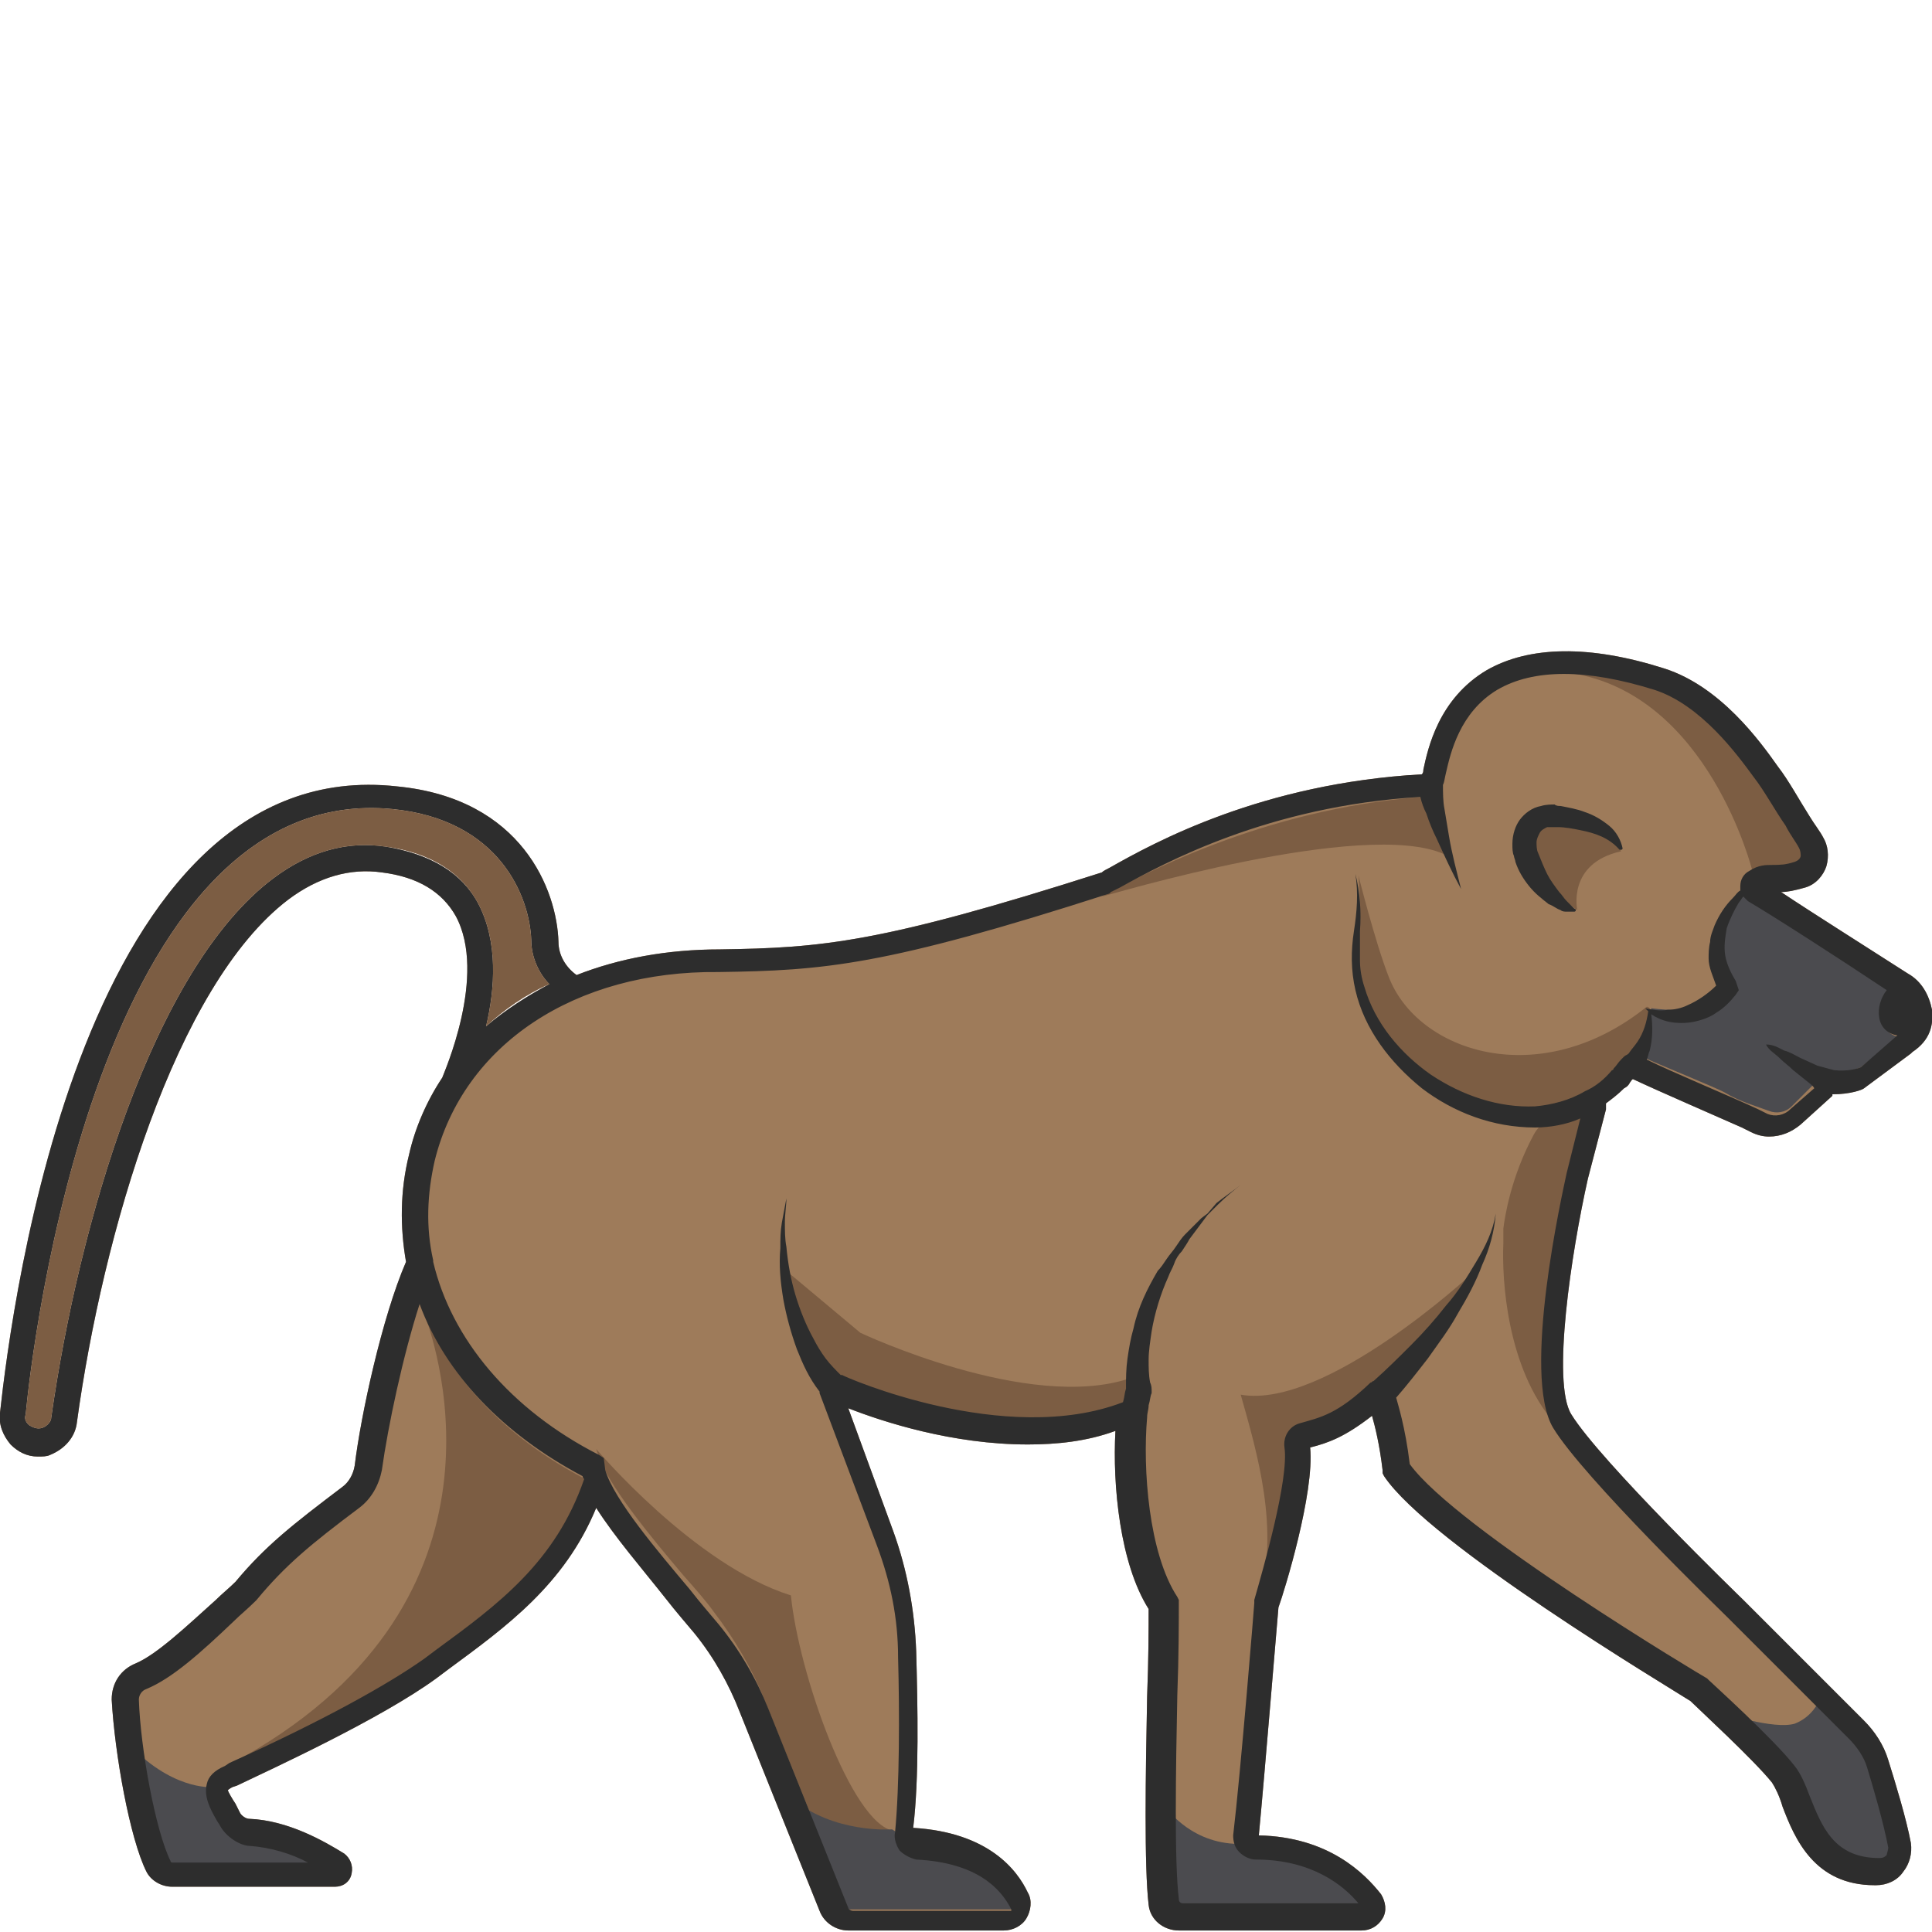 <?xml version="1.0" encoding="utf-8"?>
<!-- Generator: Adobe Illustrator 24.1.2, SVG Export Plug-In . SVG Version: 6.00 Build 0)  -->
<svg version="1.1" id="Layer_1" xmlns="http://www.w3.org/2000/svg" xmlns:xlink="http://www.w3.org/1999/xlink" x="0px" y="0px"
	 viewBox="0 0 128 128" style="enable-background:new 0 0 128 128;" xml:space="preserve">
<style type="text/css">
	.st0{fill:#9E7B5A;}
	.st1{fill:#7C5D43;}
	.st2{fill:#4B4B4F;}
	.st3{fill:#2D2D2D;}
</style>
<g>
	<path class="st0" d="M128,66.9c-0.2-1-0.7-1.9-1.6-2.4c-2.8-1.8-6.3-4-8.4-5.4c0.4,0,0.9-0.1,1.6-0.3c0.7-0.2,1.2-0.8,1.4-1.4
		c0.2-0.7,0.1-1.4-0.2-1.9c-0.2-0.4-0.6-0.9-0.9-1.4c-0.7-1.1-1.4-2.4-2.1-3.3c-1.2-1.7-3.8-5.3-7.5-6.5c-5-1.6-9-1.5-11.8,0.1
		c-3.2,1.9-3.9,5.2-4.2,6.6c0,0.1,0,0.2-0.1,0.3c-10.6,0.6-17.7,4.5-20.7,6.2c-0.2,0.1-0.4,0.2-0.5,0.3c-14.7,4.7-18.6,5-25.3,5.1
		c-3.5,0-6.7,0.6-9.5,1.7c-0.7-0.5-1.2-1.3-1.2-2.2c-0.1-3.4-2.4-9.5-10.7-10.3C5.5,49.8,0.8,86.3,0,93.6c-0.1,0.8,0.2,1.5,0.7,2.1
		c0.5,0.5,1.1,0.8,1.8,0.8c0.3,0,0.6,0,0.8-0.1C4.3,96,5,95.2,5.1,94.2c1.7-12.4,6.5-28.9,14-34.6c2-1.5,4.1-2.1,6.2-1.8
		c2.4,0.3,4,1.3,4.9,2.9c2.1,3.9-0.8,10.4-0.9,10.7c-1,1.5-1.8,3.3-2.2,5.1c-0.6,2.4-0.6,4.8-0.2,7.1c-1.6,3.7-3,10.2-3.4,13.5
		c-0.1,0.6-0.4,1.1-0.8,1.4c-3.3,2.5-5.1,3.9-7.1,6.3c-0.4,0.4-0.9,0.8-1.3,1.2c-2,1.8-3.9,3.6-5.3,4.2c-1,0.4-1.6,1.3-1.6,2.4
		c0.2,3.6,1.2,9.2,2.3,11.4c0.3,0.6,1,1,1.7,1c1.1,0,2.8,0,4.6,0c2.2,0,4.6,0,6.2,0c0.5,0,1-0.3,1.1-0.9c0.1-0.5-0.1-1-0.5-1.3
		c-1.3-0.8-3.7-2.2-6.3-2.3c-0.2,0-0.5-0.2-0.6-0.4c-0.1-0.2-0.2-0.4-0.3-0.6c-0.2-0.3-0.5-0.8-0.5-0.9c0,0,0.1-0.1,0.3-0.2l0.3-0.1
		c2.3-1.1,9.5-4.4,13.2-7.1l0.8-0.6c3.8-2.8,7.7-5.6,9.8-10.7c1.2,1.9,3.1,4.1,4.6,6c0.7,0.9,1.4,1.7,1.9,2.3c1.3,1.6,2.3,3.4,3,5.2
		l5.3,13.2c0.3,0.8,1.1,1.3,1.9,1.3h10.3c0.6,0,1.2-0.3,1.5-0.8c0.3-0.5,0.4-1.2,0.1-1.7c-0.7-1.5-2.6-4-7.6-4.3
		c0.4-3.2,0.3-8.1,0.2-11.7c-0.1-2.7-0.6-5.4-1.5-7.9l-3-8.2c2.3,0.9,6.9,2.4,11.9,2.4c1.9,0,3.9-0.2,5.8-0.9
		c-0.2,3.6,0.3,8.8,2.2,11.8c0,1.2,0,3.3-0.1,5.8c-0.1,5-0.2,11.3,0.1,13.8c0.1,1,1,1.7,2,1.7h12.1c0.6,0,1.1-0.3,1.4-0.8
		c0.3-0.5,0.2-1.1-0.1-1.6c-1.1-1.4-3.5-3.8-8.1-3.9c0.4-4.2,1.2-14,1.3-15.1c0.4-1.1,2.4-7.6,2.1-10.6c1.2-0.3,2.3-0.7,4.1-2.1
		c0.2,0.7,0.5,1.9,0.7,3.6l0,0.2l0.1,0.2c3,4.5,18.9,14,20.3,14.9c0.5,0.5,4.2,3.9,5.4,5.4c0.2,0.3,0.5,0.9,0.7,1.6
		c0.8,2.1,2.1,5.2,6.1,5.2h0.1c0.7,0,1.4-0.3,1.8-0.9c0.4-0.5,0.6-1.2,0.5-1.9c-0.3-1.6-1-3.9-1.5-5.5c-0.3-1-0.9-1.9-1.6-2.6l-8-8
		c-0.1-0.1-9.5-9.2-11.4-12.3c-1.3-2.1,0-10.7,1.1-15.6l1.2-4.6c0-0.1,0-0.3,0-0.4c0.4-0.3,0.8-0.6,1.2-1c0.2-0.1,0.3-0.2,0.4-0.4
		c0.1-0.1,0.1-0.2,0.2-0.2c1.7,0.8,5.4,2.4,7.2,3.2l0.6,0.3c0.4,0.2,0.8,0.3,1.2,0.3c0.8,0,1.5-0.3,2.1-0.8l2.1-1.9c0,0,0,0,0-0.1
		c0,0,0,0,0,0c1.2,0,2-0.3,2.1-0.4l3.1-2.3l0.1-0.1C127.9,68.9,128.1,67.9,128,66.9z M25.6,56.1c-2.6-0.4-5.1,0.3-7.5,2.1
		c-8,6-12.9,23-14.7,35.7c0,0.3-0.3,0.6-0.6,0.7c-0.3,0.1-0.6,0-0.9-0.2c-0.2-0.2-0.3-0.4-0.2-0.7C2.1,89.4,6.5,51.7,26,53.6
		c7.1,0.7,9.1,5.8,9.2,8.7c0,1.1,0.5,2.2,1.2,2.9c-1.5,0.8-2.9,1.7-4.2,2.8c0.6-2.5,0.8-5.6-0.5-8.1C30.6,57.8,28.5,56.6,25.6,56.1z
		"/>
	<path class="st1" d="M75,92.2c-0.1,0.3-0.1,0.6-0.2,1c-8,3.1-18.9-1.8-19-1.8c0,0,0,0-0.1,0c0,0,0,0,0,0l0,0
		c-0.3-0.3-0.7-0.8-1-1.2c-0.3-0.4-0.6-0.9-0.9-1.4c-0.5-0.9-1-1.9-1.3-3c-0.2-0.5-0.3-1.1-0.4-1.6l4.9,4.1c0,0,11.2,5.3,17.9,3
		C75,91.5,75,91.8,75,92.2z"/>
	<path class="st1" d="M97.5,84.4C97.5,84.4,97.5,84.4,97.5,84.4c-0.5,0.9-1.1,1.6-1.6,2.4c-0.7,0.9-1.5,1.8-2.3,2.6
		c-0.8,0.8-1.6,1.6-2.4,2.3c-0.1,0-0.1,0.1-0.2,0.1c-2.2,2-3.2,2.3-4.6,2.7c-0.7,0.2-1.1,0.9-1,1.6c0.3,2.1-1.3,7.9-2,10
		c1.4-4.8-0.1-9.8-1.2-13.7C87.8,93.4,97.5,84.4,97.5,84.4z"/>
	<path class="st1" d="M67.1,126.3C67,126.3,67,126.3,67.1,126.3l-10.7,0c-0.1,0-0.3-0.1-0.3-0.2l-5.5-13.6c-0.8-2-2-4-3.3-5.7
		c-0.5-0.7-1.2-1.5-2-2.4c-2.2-2.6-5.1-6.1-5.7-8.1L39.5,96l0,0c0,0,6.5,7.7,12.9,9.7c0.5,5.1,4,15.1,6.8,15.6c0,0.4,0.1,0.7,0.3,1
		c0.3,0.3,0.7,0.5,1.1,0.6C64.7,123,66.4,124.7,67.1,126.3C67.1,126.2,67.1,126.2,67.1,126.3z"/>
	<path class="st1" d="M38.8,98.1c-1.8,5.4-5.6,8.2-9.6,11.1l-0.8,0.6c-3.5,2.6-10.5,5.8-12.7,6.8l-0.3,0.2
		C34.5,106.5,29.1,89.7,28.1,87c1.8,4.4,5.4,8.2,10.5,10.9C38.7,98,38.7,98,38.8,98.1z"/>
	<path class="st1" d="M95.7,56.6c-5.3-2.4-22.2,2.7-22.7,2.8c2.4-1.3,10.6-5.8,21.2-6.6C94.2,53,95.7,56.4,95.7,56.6z"/>
	<path class="st2" d="M125.8,68.7l-2.5,2c-0.2,0.1-3,1.1-3.1,1.1l-1.5,1.5c-0.4,0.4-1,0.5-1.5,0.3c-0.8-0.3-1.9-0.6-2.9-1.2
		c-0.5-0.3-4.7-2-5.3-2.3c0.2-1.5,0.4-3.3,0.4-3.3s2.8,0.4,4-0.3c1.1-0.7,0.7-2.5,0.6-2.8c-0.1-0.6-0.2-1.3-0.1-2
		c0-0.6,1.7-2.4,1.7-2.5c1.9,1.1,6.9,4.5,9.6,6.3c-0.4,0.5-0.6,1.2-0.5,1.8C124.7,68.1,125.2,68.6,125.8,68.7z"/>
	<path class="st1" d="M105,76l-0.9,2.7l0,0.1c-0.3,1.2-2.6,11.7-1.1,15.5c-3.2-3.7-3.5-9.6-3.4-11.9c0,0,0-0.1,0-0.1
		c0-0.4,0-0.6,0-0.6c0,0,0,0,0-0.1c0,0,0-0.1,0-0.2c0.1-0.8,0.5-3.4,2-6.2c1-1.9,4.2-2.1,4.2-2.1S105.2,75.4,105,76z"/>
	<path class="st1" d="M104.5,60.3c0,0-0.7-3.1,2.9-3.9c-0.3-0.8-4.1-3.5-5.9-1.5C99.6,56.9,104.5,60.3,104.5,60.3z"/>
	<path class="st1" d="M119.4,56.8c0,0.1-0.1,0.3-0.3,0.3c-0.6,0.2-1,0.2-1.4,0.2c-0.5,0-1,0-1.6,0.4c0,0-2.9-11.7-12-13.1
		c1.7-0.2,3.4,0,6.1,0.9c3.1,1,5,4.4,6.2,6c0.6,0.9,1.4,2.1,2,3.2c0.3,0.6,0.7,1.1,0.9,1.5C119.4,56.5,119.4,56.7,119.4,56.8z"/>
	<path class="st3" d="M106.6,54.7c-0.5-0.4-1-0.7-1.6-0.9c-0.5-0.2-1.1-0.3-1.6-0.4c-0.1,0-0.3,0-0.4-0.1c-0.2,0-0.6,0-0.9,0.1
		c-0.6,0.1-1.1,0.5-1.4,0.9c-0.3,0.4-0.5,1-0.5,1.6c0,0.3,0,0.6,0.1,0.8c0,0.1,0.1,0.3,0.1,0.4c0.2,0.6,0.5,1.1,0.9,1.6
		c0.4,0.5,0.8,0.8,1.3,1.2c0.3,0.1,0.5,0.3,0.8,0.4c0.1,0.1,0.3,0.1,0.4,0.1l0.2,0c0.1,0,0.1,0,0.3,0c0,0,0.1,0,0.1-0.1
		c0,0,0-0.1-0.1-0.1c0,0,0,0,0,0l-0.1-0.1l-0.1-0.1c-0.1-0.1-0.2-0.2-0.3-0.3c-0.2-0.2-0.3-0.4-0.5-0.6c-0.3-0.4-0.6-0.8-0.8-1.2
		c-0.2-0.4-0.4-0.9-0.6-1.4c-0.1-0.2-0.1-0.5-0.1-0.7c0-0.2,0.1-0.4,0.2-0.6c0.1-0.2,0.3-0.3,0.5-0.4c0.1,0,0.2,0,0.3,0l0.4,0
		c0.5,0,1,0.1,1.5,0.2c1,0.2,1.9,0.5,2.6,1.3c0,0,0,0,0.1,0c0,0,0.1,0,0.1-0.1l0,0C107.4,55.7,107.1,55.1,106.6,54.7z"/>
	<path class="st1" d="M90,58c0,0,1.1,4.4,2,6.7c1.9,5,10,7.7,17.1,2c0.1,0,0.2,0.1,0.2,0.1s0,0.5,0,0.6c-0.7,3-3.1,8.1-12.5,5.5
		c-1.5-0.8-6.6-3.3-6.9-10c0.2-1.2,0.2-2.6,0.2-3.1S90,58,90,58z"/>
	<path class="st2" d="M77.4,120c0.2,0.1,2,2.6,5.7,2.1c2.7,0.6,6.3,1.3,8,4.4c-3.7,0-13.8,0-13.8,0S77.4,120,77.4,120z"/>
	<path class="st2" d="M120.6,112.5c0,0.2,1.2,1.4,2.8,2.3c1,1.3,3.1,6.1,2.8,8c-0.2,1.3-1.9,1.9-3.7,1.3c-0.9-1.5-3.4-4.6-4.6-6.9
		c-1.3-2.6-3.7-3.7-3.7-3.7s3.3,1.1,4.7,0.7C120.2,113.7,120.6,112.5,120.6,112.5z"/>
	<path class="st2" d="M52.4,119.1c2.8,2.4,6.7,2.1,6.7,2.1s1.6,1,2.1,0.9c2.7,0.6,4.6,1.3,6.3,4.4c-3.7,0-12.1,0-12.1,0
		S52.4,119.1,52.4,119.1z"/>
	<path class="st2" d="M8.4,115.4c2.9,3.2,5.6,3,5.6,3s1.4,2.9,2,2.8c2.7,0.6,4.3,0.3,6,3.4c-3.7,0-11.3,0-11.3,0
		S8.4,115.4,8.4,115.4z"/>
	<path class="st3" d="M128,66.9c-0.2-1-0.7-1.9-1.6-2.4c-2.8-1.8-6.3-4-8.4-5.4c0.4,0,0.9-0.1,1.6-0.3c0.7-0.2,1.2-0.8,1.4-1.4
		c0.2-0.7,0.1-1.4-0.2-1.9c-0.2-0.4-0.6-0.9-0.9-1.4c-0.7-1.1-1.4-2.4-2.1-3.3c-1.2-1.7-3.8-5.3-7.5-6.5c-5-1.6-9-1.5-11.8,0.1
		c-3.2,1.9-3.9,5.2-4.2,6.6c0,0.1,0,0.2-0.1,0.3c-10.6,0.6-17.7,4.5-20.7,6.2c-0.2,0.1-0.4,0.2-0.5,0.3c-14.7,4.7-18.6,5-25.3,5.1
		c-3.5,0-6.7,0.6-9.5,1.7c-0.7-0.5-1.2-1.3-1.2-2.2c-0.1-3.4-2.4-9.5-10.7-10.3C5.5,49.8,0.8,86.3,0,93.6c-0.1,0.8,0.2,1.5,0.7,2.1
		c0.5,0.5,1.1,0.8,1.8,0.8c0.3,0,0.6,0,0.8-0.1C4.3,96,5,95.2,5.1,94.2c1.7-12.4,6.5-28.9,14-34.6c2-1.5,4.1-2.1,6.2-1.8
		c2.4,0.3,4,1.3,4.9,2.9c2.1,3.9-0.8,10.4-0.9,10.7c-1,1.5-1.8,3.3-2.2,5.1c-0.6,2.4-0.6,4.8-0.2,7.1c-1.6,3.7-3,10.2-3.4,13.5
		c-0.1,0.6-0.4,1.1-0.8,1.4c-3.3,2.5-5.1,3.9-7.1,6.3c-0.4,0.4-0.9,0.8-1.3,1.2c-2,1.8-3.9,3.6-5.3,4.2c-1,0.4-1.6,1.3-1.6,2.4
		c0.2,3.6,1.2,9.2,2.3,11.4c0.3,0.6,1,1,1.7,1c1.1,0,2.8,0,4.6,0c2.2,0,4.6,0,6.2,0c0.5,0,1-0.3,1.1-0.9c0.1-0.5-0.1-1-0.5-1.3
		c-1.3-0.8-3.7-2.2-6.3-2.3c-0.2,0-0.5-0.2-0.6-0.4c-0.1-0.2-0.2-0.4-0.3-0.6c-0.2-0.3-0.5-0.8-0.5-0.9c0,0,0.1-0.1,0.3-0.2l0.3-0.1
		c2.3-1.1,9.5-4.4,13.2-7.1l0.8-0.6c3.8-2.8,7.7-5.6,9.8-10.7c1.2,1.9,3.1,4.1,4.6,6c0.7,0.9,1.4,1.7,1.9,2.3c1.3,1.6,2.3,3.4,3,5.2
		l5.3,13.2c0.3,0.8,1.1,1.3,1.9,1.3h10.3c0.6,0,1.2-0.3,1.5-0.8c0.3-0.5,0.4-1.2,0.1-1.7c-0.7-1.5-2.6-4-7.6-4.3
		c0.4-3.2,0.3-8.1,0.2-11.7c-0.1-2.7-0.6-5.4-1.5-7.9l-3-8.2c2.3,0.9,6.9,2.4,11.9,2.4c1.9,0,3.9-0.2,5.8-0.9
		c-0.2,3.6,0.3,8.8,2.2,11.8c0,1.2,0,3.3-0.1,5.8c-0.1,5-0.2,11.3,0.1,13.8c0.1,1,1,1.7,2,1.7h12.1c0.6,0,1.1-0.3,1.4-0.8
		c0.3-0.5,0.2-1.1-0.1-1.6c-1.1-1.4-3.5-3.8-8.1-3.9c0.4-4.2,1.2-14,1.3-15.1c0.4-1.1,2.4-7.6,2.1-10.6c1.2-0.3,2.3-0.7,4.1-2.1
		c0.2,0.7,0.5,1.9,0.7,3.6l0,0.2l0.1,0.2c3,4.5,18.9,14,20.3,14.9c0.5,0.5,4.2,3.9,5.4,5.4c0.2,0.3,0.5,0.9,0.7,1.6
		c0.8,2.1,2.1,5.2,6.1,5.2h0.1c0.7,0,1.4-0.3,1.8-0.9c0.4-0.5,0.6-1.2,0.5-1.9c-0.3-1.6-1-3.9-1.5-5.5c-0.3-1-0.9-1.9-1.6-2.6l-8-8
		c-0.1-0.1-9.5-9.2-11.4-12.3c-1.3-2.1,0-10.7,1.1-15.6l1.2-4.6c0-0.1,0-0.3,0-0.4c0.4-0.3,0.8-0.6,1.2-1c0.2-0.1,0.3-0.2,0.4-0.4
		c0.1-0.1,0.1-0.2,0.2-0.2c1.7,0.8,5.4,2.4,7.2,3.2l0.6,0.3c0.4,0.2,0.8,0.3,1.2,0.3c0.8,0,1.5-0.3,2.1-0.8l2.1-1.9c0,0,0,0,0-0.1
		c0,0,0,0,0,0c1.2,0,2-0.3,2.1-0.4l3.1-2.3l0.1-0.1C127.9,68.9,128.1,67.9,128,66.9z M25.6,56.1c-2.6-0.4-5.1,0.3-7.5,2.1
		c-8,6-12.9,23-14.7,35.7c0,0.3-0.3,0.6-0.6,0.7c-0.3,0.1-0.6,0-0.9-0.2c-0.2-0.2-0.3-0.4-0.2-0.7C2.1,89.4,6.5,51.7,26,53.6
		c7.1,0.7,9.1,5.8,9.2,8.7c0,1.1,0.5,2.2,1.2,2.9c-1.5,0.8-2.9,1.7-4.2,2.8c0.6-2.5,0.8-5.6-0.5-8.1C30.6,57.8,28.5,56.6,25.6,56.1z
		 M28.9,109.3l-0.8,0.6c-2.4,1.7-6.7,4.1-12.9,6.9l-0.3,0.2c-0.7,0.3-1.1,0.7-1.2,1.2c-0.2,0.8,0.2,1.6,0.6,2.3
		c0.1,0.2,0.2,0.3,0.3,0.5c0.4,0.7,1.3,1.3,2,1.3c1.3,0.1,2.7,0.5,3.8,1.1c-3,0-6.9,0-8.9,0c-0.1,0-0.2,0-0.2-0.1
		c-1-2-2-7.5-2.1-10.7c0-0.3,0.2-0.6,0.5-0.7c1.7-0.7,3.6-2.4,5.8-4.5c0.4-0.4,0.9-0.8,1.4-1.3l0.1-0.1c1.9-2.3,3.6-3.7,6.8-6.1
		c0.8-0.6,1.3-1.5,1.5-2.5c0.4-2.9,1.4-7.6,2.5-11c1.7,4.6,5.5,8.6,10.8,11.4c0,0.1,0.1,0.2,0.1,0.2C36.8,103.5,33,106.3,28.9,109.3
		z M108.5,69c-0.2,0.3-0.4,0.5-0.6,0.8c-0.1,0.1-0.2,0.1-0.3,0.2c-0.1,0.1-0.1,0.1-0.2,0.2c-0.2,0.2-0.3,0.4-0.5,0.6l0,0
		c0,0,0,0.1-0.1,0.1c-0.5,0.6-1.1,1.1-1.8,1.4c-1,0.6-2.2,0.9-3.3,1c-2.4,0.1-4.8-0.7-6.9-2.1c-2-1.4-3.7-3.4-4.4-5.8
		c-0.2-0.6-0.3-1.2-0.3-1.8c0-0.6,0-1.2,0-1.9c0.1-1.3,0-2.6-0.3-3.8c0.2,1.3,0.1,2.5-0.1,3.8c-0.2,1.3-0.2,2.6,0.1,3.9
		c0.6,2.6,2.3,4.8,4.4,6.5c2.1,1.6,4.7,2.6,7.5,2.6c1,0,2.1-0.2,3-0.6l-0.9,3.6c-0.3,1.4-3,13.4-0.9,16.9c2,3.3,11.2,12.2,11.6,12.6
		l8,8c0.5,0.5,1,1.2,1.2,1.9c0.4,1.3,1.1,3.7,1.4,5.3c0,0.2-0.1,0.4-0.1,0.5c-0.1,0.1-0.2,0.2-0.5,0.2c-3,0-3.8-2.1-4.6-4.1
		c-0.3-0.8-0.6-1.5-1-2c-1.4-1.8-5.5-5.5-5.7-5.7l-0.1-0.1c-0.2-0.1-16.6-9.9-19.7-14.2c-0.3-2.5-0.8-4-0.9-4.4
		c0.7-0.8,1.4-1.7,2.1-2.6c0.7-1,1.4-1.9,2-3c0.6-1,1.2-2.1,1.6-3.2c0.5-1.1,0.8-2.2,0.9-3.4c-0.2,1.2-0.7,2.2-1.3,3.2
		c-0.6,1-1.2,2-2,2.9c-0.7,0.9-1.5,1.8-2.3,2.6c-0.8,0.8-1.6,1.6-2.5,2.4c-0.1,0-0.1,0.1-0.2,0.1c-2.2,2.1-3.3,2.3-4.7,2.7
		c-0.7,0.2-1.1,0.9-1,1.6c0.3,2.1-1.4,8-2,10.1l0,0.2c0,0.1-0.9,11.2-1.4,15.4c0,0.4,0.1,0.8,0.4,1.1c0.3,0.3,0.7,0.5,1.1,0.5
		c3.7,0,5.8,1.7,6.8,2.9H78.4c-0.2,0-0.3-0.1-0.3-0.3c-0.3-2.4-0.2-8.6-0.1-13.5c0.1-2.6,0.1-4.9,0.1-6.1l0-0.2l-0.1-0.2
		c-1.9-2.9-2.3-8.5-2-11.9c0-0.3,0.1-0.5,0.1-0.8c0.1-0.3,0.1-0.6,0.2-0.8c0,0,0-0.1,0-0.1c0-0.2,0-0.4-0.1-0.6
		c-0.1-0.5-0.1-1-0.1-1.5c0-0.6,0.1-1.2,0.2-1.9c0.2-1.2,0.6-2.5,1.1-3.6c0.1-0.3,0.3-0.6,0.4-0.9c0.1-0.3,0.3-0.6,0.5-0.8
		c0.2-0.3,0.4-0.6,0.5-0.8l0.6-0.8l0.3-0.4l0.3-0.4l0.7-0.7c0.5-0.5,1-0.9,1.5-1.3c-0.5,0.4-1.1,0.8-1.6,1.2L80,80.4l-0.4,0.3
		l-0.4,0.4l-0.7,0.7c-0.2,0.2-0.4,0.5-0.6,0.8c-0.2,0.3-0.4,0.5-0.6,0.8c-0.2,0.3-0.4,0.6-0.6,0.8c-0.7,1.2-1.3,2.4-1.6,3.8
		c-0.2,0.7-0.3,1.3-0.4,2c-0.1,0.7-0.1,1.3-0.1,2c-0.1,0.3-0.1,0.6-0.2,0.9c-7.8,3-18.5-1.7-18.6-1.8c0,0,0,0-0.1,0c0,0,0,0,0,0l0,0
		c-0.3-0.3-0.7-0.7-1-1.1c-0.3-0.4-0.6-0.9-0.8-1.3c-0.5-0.9-0.9-1.9-1.2-2.9c-0.3-1-0.5-2.1-0.6-3.2c-0.1-0.5-0.1-1.1-0.1-1.6
		c0-0.6,0.1-1.1,0.1-1.6c-0.1,0.5-0.2,1.1-0.3,1.6c-0.1,0.6-0.1,1.1-0.1,1.7c-0.1,1.1,0,2.2,0.2,3.4c0.2,1.1,0.5,2.2,0.9,3.3
		c0.4,1,0.8,1.9,1.5,2.8c0,0,0,0,0,0.1l3.8,10.1c0.9,2.4,1.4,4.8,1.4,7.4c0.1,3.6,0.1,8.5-0.2,11.6c-0.1,0.4,0.1,0.9,0.3,1.2
		c0.3,0.3,0.7,0.5,1.1,0.6c4,0.2,5.6,1.9,6.3,3.3c0,0,0,0.1,0,0.1c0,0-0.1,0-0.1,0H56.5c-0.1,0-0.3-0.1-0.3-0.2l-5.3-13.2
		c-0.8-2-1.9-3.9-3.3-5.6c-0.5-0.6-1.2-1.4-1.9-2.3c-2.1-2.5-5-5.9-5.6-7.9L40,96.6l-0.3-0.2c-5.9-3-9.8-7.7-11-12.8
		c0,0,0-0.1,0-0.1c-0.5-2.2-0.4-4.4,0.1-6.6c1.9-7.7,9.3-12.6,18.8-12.5c7-0.1,11-0.4,25.9-5.2l0.1-0.1c0.2-0.1,0.4-0.2,0.6-0.3
		c2.9-1.6,9.8-5.4,19.9-6c0.1,0.4,0.2,0.7,0.4,1.1c0.2,0.6,0.4,1.1,0.7,1.7c0.5,1.1,1,2.2,1.6,3.3c-0.3-1.2-0.6-2.3-0.8-3.5
		c-0.1-0.6-0.2-1.2-0.3-1.8c-0.1-0.5-0.1-1.1-0.1-1.6c0.1-0.2,0.1-0.4,0.2-0.8c0.3-1.3,0.9-4,3.4-5.5c2.4-1.4,5.9-1.4,10.4,0
		c3.1,1,5.5,4.3,6.6,5.8c0.7,0.9,1.4,2.2,2.1,3.2c0.3,0.6,0.7,1.1,0.9,1.5c0.1,0.2,0.1,0.4,0.1,0.5c0,0.1-0.1,0.3-0.4,0.4
		c-0.6,0.2-1,0.2-1.4,0.2c-0.5,0-1,0-1.6,0.4c-0.4,0.2-0.6,0.6-0.6,1c0,0.1,0,0.2,0,0.3c-0.2,0.1-0.3,0.3-0.5,0.5
		c-0.5,0.5-0.9,1.1-1.2,1.8c-0.1,0.3-0.3,0.7-0.3,1.1c-0.1,0.4-0.1,0.8-0.1,1.1c0,0.6,0.3,1.2,0.5,1.8c-0.5,0.5-1.2,1-1.9,1.3
		c-0.4,0.2-0.9,0.3-1.3,0.3c-0.5,0.1-1,0-1.5-0.1c0.1,0.1,0.1,0.1,0.2,0.2C109.1,67.7,108.9,68.4,108.5,69z M123.3,70.7
		c-0.2,0.1-0.9,0.3-1.8,0.2c-0.4-0.1-0.7-0.2-1.1-0.3l-1.1-0.5c-0.4-0.2-0.7-0.4-1.1-0.5c-0.4-0.2-0.7-0.4-1.2-0.4
		c0.2,0.4,0.6,0.6,0.9,0.9c0.3,0.3,0.6,0.5,0.9,0.8l1,0.8c0.1,0.1,0.3,0.2,0.4,0.4l-1.6,1.4c-0.4,0.4-1,0.5-1.5,0.3l-0.6-0.3
		c-1.7-0.8-5.8-2.5-7.4-3.3c0.1-0.2,0.1-0.4,0.2-0.6c0.2-0.8,0.2-1.6,0.1-2.4c0.3,0.2,0.7,0.4,1.2,0.5c0.5,0.1,1.1,0.1,1.6,0
		c0.5-0.1,1.1-0.3,1.5-0.6c0.5-0.3,0.9-0.7,1.3-1.2l0.2-0.3L115,65c-0.3-0.5-0.6-1.1-0.7-1.7c-0.1-0.6,0-1.2,0.1-1.8
		c0.2-0.6,0.5-1.2,0.8-1.7c0.1-0.1,0.2-0.3,0.3-0.4c0.1,0.1,0.2,0.2,0.3,0.3c1.7,1,5.9,3.7,9.2,5.9c-0.4,0.5-0.6,1.2-0.5,1.8
		c0.1,0.7,0.6,1.1,1.2,1.2L123.3,70.7z"/>
	<path class="st1" d="M32.2,68c0.6-2.5,0.8-5.6-0.5-8.1c-1.1-2.1-3.2-3.4-6.1-3.8c-2.6-0.4-5.1,0.3-7.5,2.1c-8,6-12.9,23-14.7,35.7
		c0,0.3-0.3,0.6-0.6,0.7c-0.3,0.1-0.6,0-0.9-0.2c-0.2-0.2-0.3-0.4-0.2-0.7C2.1,89.4,6.5,51.7,26,53.6c7.1,0.7,9.1,5.8,9.2,8.7
		c0,1.1,0.5,2.2,1.2,2.9C34.8,65.9,33.4,66.9,32.2,68z"/>
</g>
</svg>
